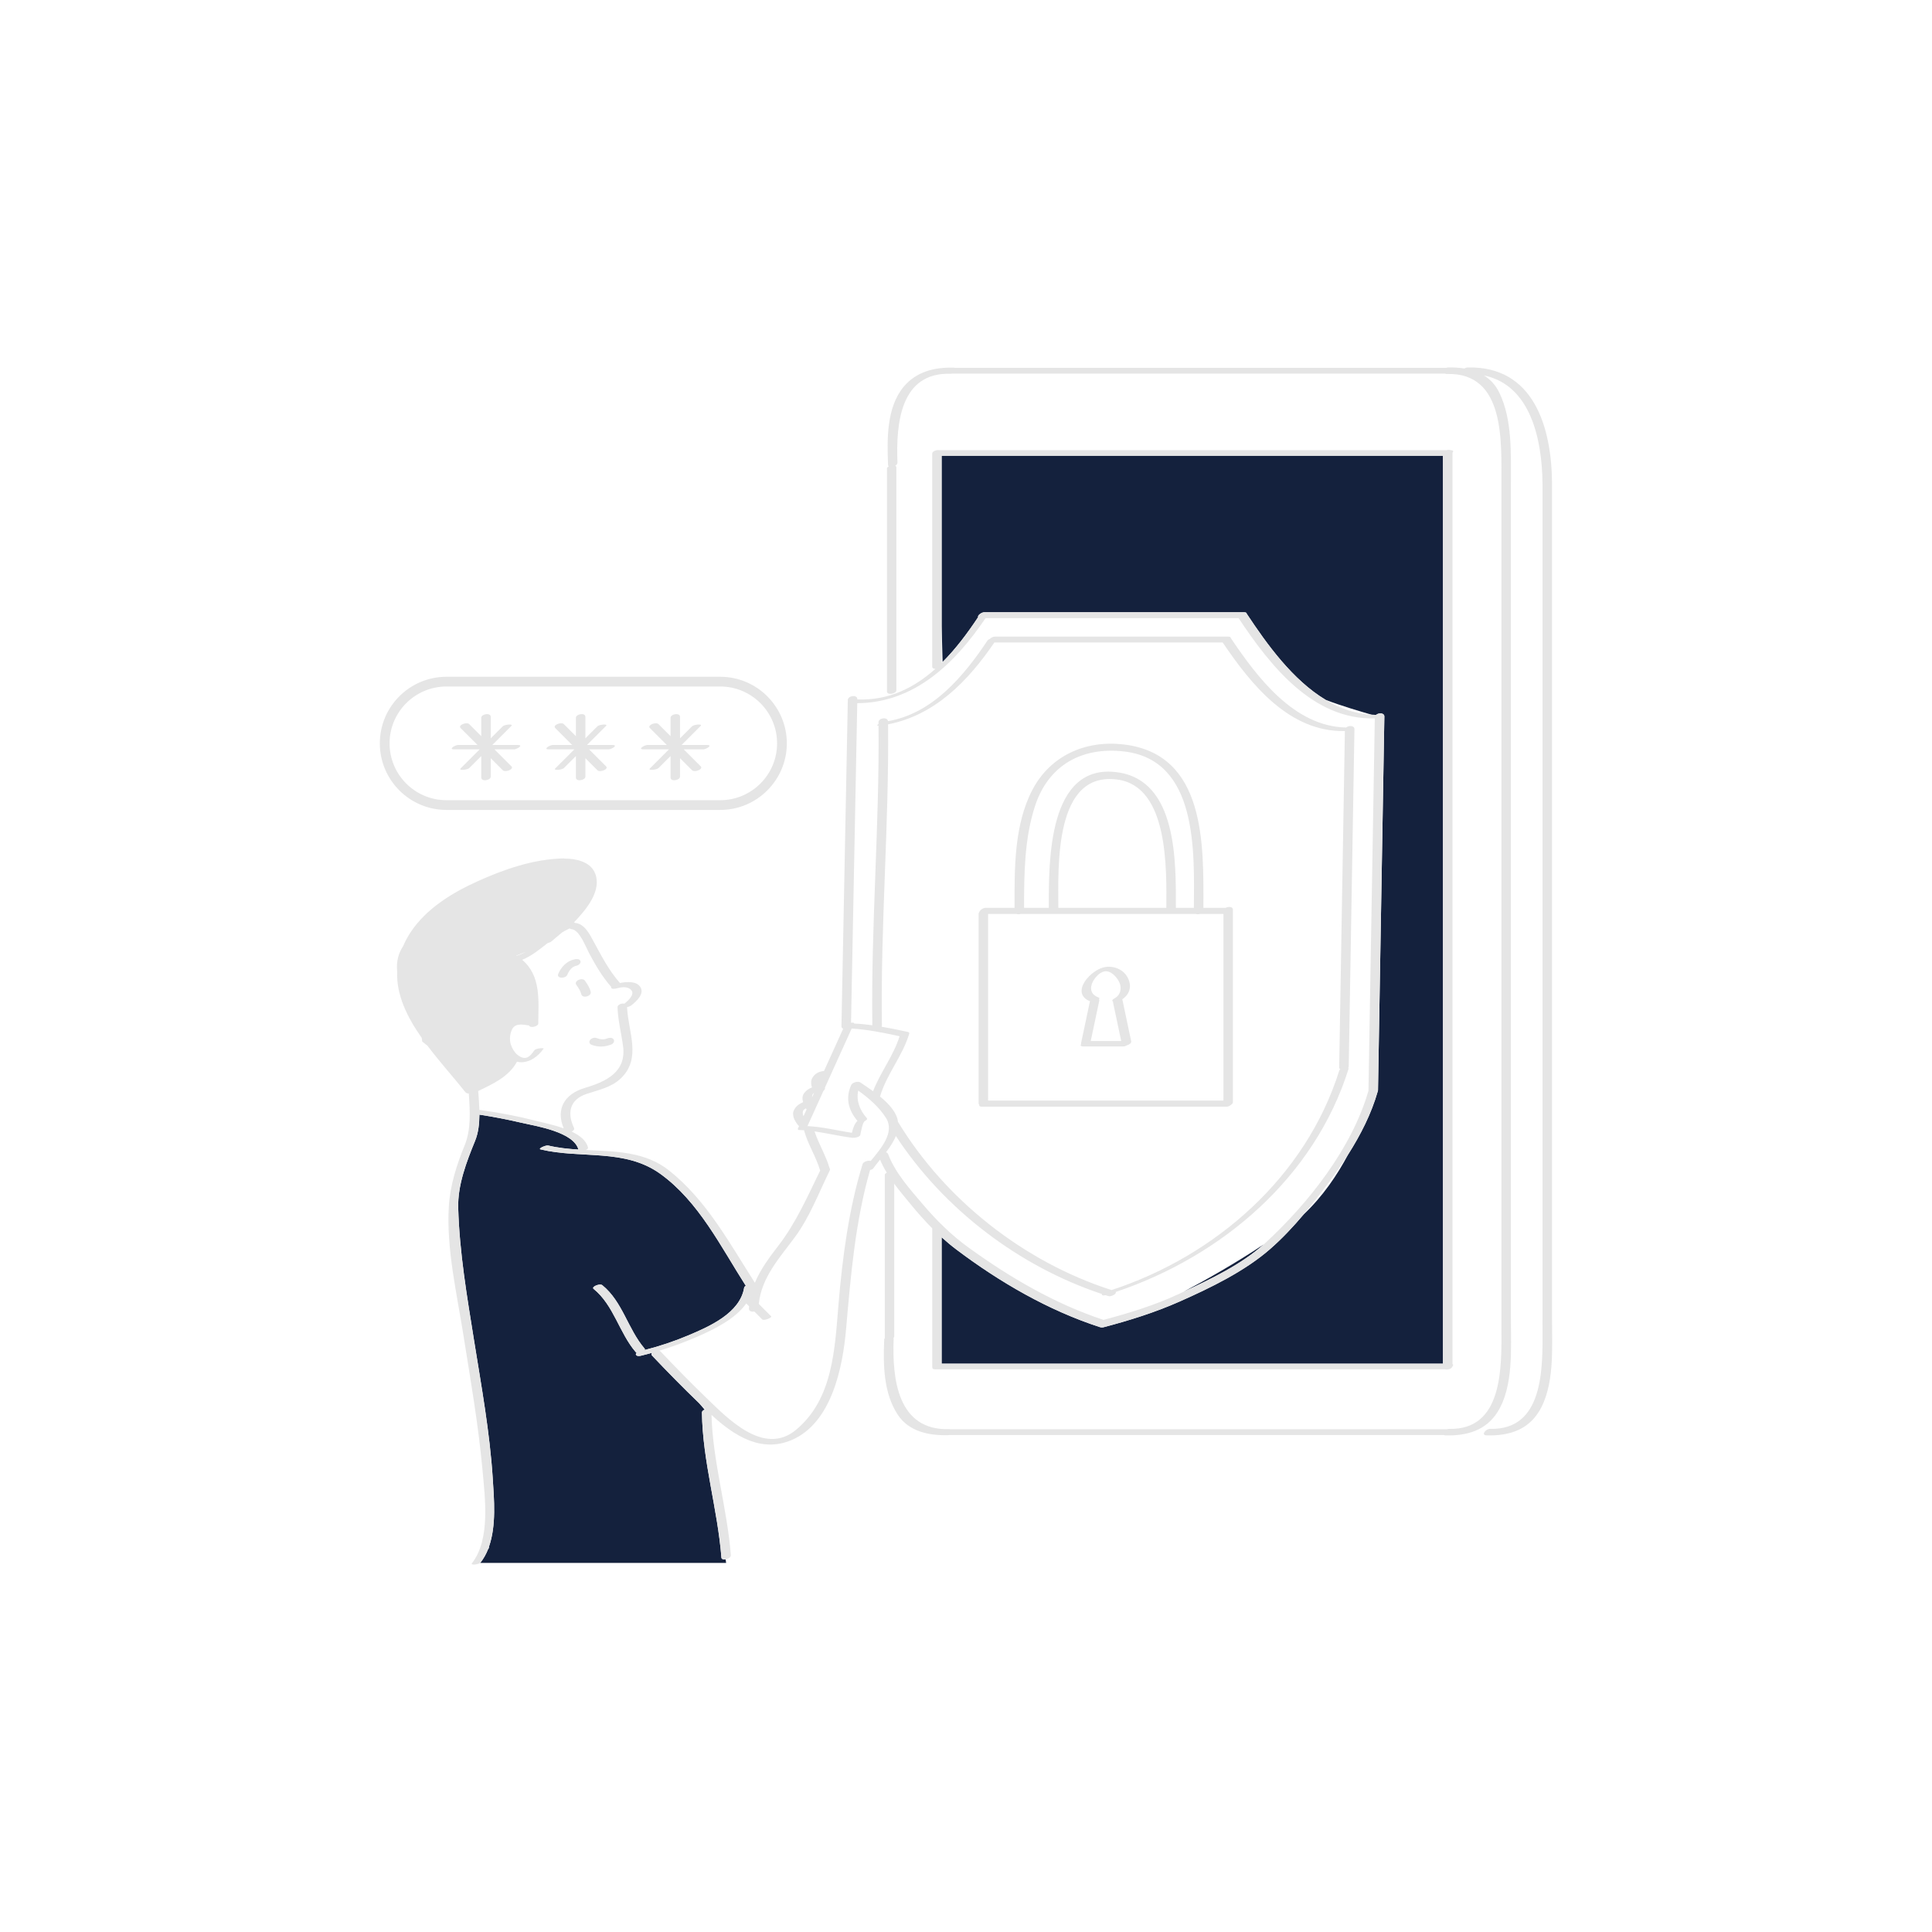 <?xml version="1.0" standalone="no"?>
<svg version="1.1" id="Layer_1" xmlns="http://www.w3.org/2000/svg" xmlns:xlink="http://www.w3.org/1999/xlink" x="0px" y="0px" width="595.279px" height="595.281px" viewBox="0 0 595.279 595.281" enable-background="new 0 0 595.279 595.281" xml:space="preserve">
<path id="color_x5F_2" fill="#14213d" d="M364.7,398.007c6.896-3.664,15.872-8.732,24.644-14.561
	C382.43,389.617,373.12,394.068,364.7,398.007z M290.129,140.419c0,17.494,0,34.986,0,52.48l0.301,11.074
	c4.072-4.076,7.637-8.844,10.833-13.658c0.029-0.045,0.068-0.086,0.114-0.125c-0.291-0.504,0.99-1.545,1.895-1.545
	c26.667,0,53.335,0,80,0c0.646,0,0.874,0.197,0.853,0.461c0.02,0.02,0.042,0.033,0.057,0.057
	c6.166,9.32,14.106,20.371,24.271,26.473c4.801,1.84,10.889,3.641,14.202,4.58c0.439,0.023,0.881,0.047,1.325,0.051
	c0.798-0.686,2.58-0.686,2.561,0.512c-0.653,38.389-1.306,76.777-1.959,115.166c-0.002,0.129-0.038,0.244-0.09,0.354
	c-1.96,6.871-5.263,13.352-9.126,19.436c-3.293,6.211-7.779,12.893-13.722,18.475c-3.211,3.797-6.621,7.428-10.328,10.664
	c-7.813,6.822-18.36,11.938-27.797,16.123c-7.607,3.375-15.465,5.83-23.503,7.949c-0.362,0.096-0.673,0.082-0.927,0.002
	c-0.061-0.01-0.122-0.02-0.181-0.037c-15.938-5.166-30.892-13.859-44.221-23.906c-1.594-1.201-3.103-2.469-4.559-3.783
	c0,12.984,0,25.969,0,38.953c51.493,0,102.985,0,154.479,0c0-93.252,0-186.502,0-279.754
	C393.115,140.419,341.622,140.419,290.129,140.419z M203.495,361.712c-11.016-7.953-24.435-4.568-36.946-7.566
	c-0.918-0.221,1.646-1.361,2.363-1.188c3.01,0.721,6.14,1.043,9.306,1.242c-1.438-5.439-13.072-7.227-17.465-8.242
	c-4.311-1-8.665-1.852-13.042-2.521c-0.019,2.84-0.331,5.625-1.327,8.063c-2.63,6.434-5.397,13.611-5.204,20.666
	c0.376,13.713,2.716,27.346,4.884,40.863c2.264,14.117,4.854,28.301,5.762,42.588c0.4,6.305,1.12,14.418-1.16,20.914v0.449
	l-0.271,0.314c-0.596,1.5-1.361,2.902-2.35,4.164c-0.024,0.031-0.06,0.063-0.1,0.094h75.785l-0.163-1.104
	c-0.646,0.104-1.249-0.029-1.286-0.51c-1.167-15.039-5.801-29.588-6.006-44.729c-0.005-0.375,0.362-0.688,0.834-0.879l-1.784-2.072
	c-4.929-4.744-9.723-9.633-14.429-14.596c-0.271-0.283-0.217-0.58,0.004-0.838c-1.159,0.322-2.321,0.631-3.488,0.906
	c-1.322,0.313-1.85-0.4-1.252-0.941c-0.111-0.041-0.208-0.098-0.277-0.178c-5.128-5.979-6.753-14.436-13-19.5
	c-0.769-0.623,1.912-1.758,2.694-1.123c6.258,5.074,7.874,13.523,13,19.5c0.131,0.152,0.145,0.313,0.077,0.465
	c4.512-1.154,8.979-2.635,13.259-4.436c6.512-2.736,16.098-6.877,17.371-14.773c0.036-0.225,0.232-0.422,0.502-0.582
	C222.104,384.156,215.311,370.244,203.495,361.712z M180.482,354.316c-0.007,0.004-0.016,0.008-0.022,0.01
	c0.021,0.002,0.043,0.002,0.064,0.004C180.509,354.326,180.496,354.322,180.482,354.316z"></path>
<path id="color_x5F_1" d="M180.229,302.166c0.741,1.051,1.463,2.135,1.776,3.4c0.351,1.408-2.549,2.18-2.896,0.775
	c-0.271-1.088-0.889-1.971-1.525-2.873C176.685,302.195,179.434,301.037,180.229,302.166z M172.013,300.054
	c-0.641,1.537,2.276,1.512,2.771,0.328c0.553-1.326,1.396-2.551,2.88-2.842c0.575-0.111,1.364-0.703,1.185-1.379
	c-0.195-0.729-1.141-0.713-1.715-0.602C174.735,296.031,172.931,297.851,172.013,300.054z M182.241,321.91
	c2.116,0.801,4.054,0.688,6.149-0.104c0.583-0.221,1.071-1.004,0.662-1.576c-0.462-0.646-1.354-0.502-1.98-0.264
	c-1.104,0.418-2.099,0.305-3.185-0.105c-0.69-0.262-1.584-0.027-2.049,0.551C181.405,320.949,181.587,321.662,182.241,321.91z
	 M301.73,340.408c-0.127-0.129-0.207-0.297-0.207-0.52c0-19.443,0-38.889,0-58.332c0-0.18,0.078-0.342,0.201-0.486
	c0.094-0.557,1.119-1.346,1.924-1.346c2.982,0,5.967,0,8.949,0c-0.011-12.004-0.19-25.514,5.505-36.371
	c5.543-10.564,16.372-15.357,28.117-13.979c25.297,2.971,24.627,30.65,24.563,50.35c2.276,0,4.554,0,6.831,0
	c0.859-0.447,2.266-0.416,2.266,0.543c0,19.777,0,39.555,0,59.334c0,0.299-0.208,0.555-0.509,0.748
	c-0.396,0.354-0.964,0.645-1.452,0.645c-25.111,0-50.223,0-75.334,0C301.859,340.994,301.648,340.734,301.73,340.408z
	 M315.53,279.724c2.543,0,5.086,0,7.629,0c-0.03-14.246-0.336-44.83,21.262-41.756c18.334,2.611,17.909,27.543,17.882,41.756
	c1.853,0,3.702,0,5.554,0c0.095-17.254,1.309-45.508-21.475-48.182c-13.021-1.529-23.391,4.236-27.486,16.84
	C315.624,258.443,315.535,269.236,315.53,279.724z M359.368,279.724c0.048-11.963,0.719-37.279-14.975-39.514
	c-19.568-2.787-18.353,26.604-18.301,39.514C337.185,279.724,348.277,279.724,359.368,279.724z M304.441,281.609
	c0,19.166,0,38.332,0,57.5c24.174,0,48.348,0,72.521,0c0-19.166,0-38.334,0-57.5c-2.428,0-4.855,0-7.284,0
	c-0.414,0.115-0.865,0.125-1.218,0c-18.011,0-36.021,0-54.033,0c-0.413,0.115-0.864,0.125-1.217,0
	C310.287,281.609,307.364,281.609,304.441,281.609z M333.129,321.691c-0.038-0.09-0.055-0.195-0.027-0.322
	c0.899-4.248,1.8-8.494,2.697-12.74c0.009-0.045,0.029-0.084,0.048-0.127c-6.331-2.543,0.375-10.018,4.848-10.57
	c2.811-0.348,5.677,0.906,6.911,3.572c1.194,2.578,0.357,4.947-1.837,6.391c0.033,0.055,0.059,0.115,0.072,0.182
	c0.898,4.248,1.797,8.494,2.695,12.742c0.117,0.557-0.523,1.018-1.233,1.213c-0.371,0.227-0.806,0.393-1.15,0.393
	c-4.119,0-8.237,0-12.355,0C332.896,322.423,332.832,322.07,333.129,321.691z M338.51,307.347c0.33,0.115,0.308,0.309,0.094,0.512
	c0.098,0.109,0.145,0.254,0.104,0.441c-0.88,4.152-1.759,8.307-2.638,12.459c3.131,0,6.262,0,9.393,0
	c-0.84-3.969-1.68-7.938-2.52-11.906c-0.019-0.084-0.015-0.162,0-0.24c-0.539-0.248,0.01-0.781,0.341-0.947
	c1.943-0.969,2.48-3.102,1.585-5.039c-0.728-1.568-2.647-3.719-4.631-3.316c-1.658,0.336-3.314,2.346-3.827,3.875
	C335.739,305.191,336.517,306.65,338.51,307.347z M474.13,434.982c-3.604,5.791-9.488,7.441-16.023,7.287
	c-1.963-0.047-0.305-2.041,1.028-2.01c16.53,0.391,16.216-18.566,16.143-31.215c0-0.004-0.001-0.006-0.001-0.01
	c0-0.068,0-0.141,0-0.211c-0.005-0.723-0.008-1.428-0.007-2.102c0-0.014,0.006-0.025,0.007-0.039c0-85.875,0-171.752,0-257.629
	c-0.001-0.014-0.007-0.025-0.007-0.041c-0.119-13.725-3.716-30.379-18.028-33.328c1.935,1.207,3.566,2.922,4.721,5.303
	c4.042,8.348,3.549,18.744,3.568,27.775c0,0.014-0.005,0.025-0.006,0.039c0,85.875,0,171.748,0,257.623
	c0.001,0.018,0.006,0.029,0.006,0.047c-0.02,8.863,0.86,20.59-4.066,28.508c-3.604,5.793-9.487,7.443-16.023,7.289
	c-0.262-0.008-0.454-0.049-0.598-0.115c-50.779,0-101.559,0-152.339,0c-0.104,0.021-0.214,0.037-0.329,0.041
	c-5.811,0.184-12.129-1.068-15.553-6.289c-4.437-6.764-4.503-15.354-4.19-23.164c0.007-0.162,0.078-0.311,0.187-0.443
	c0-16.785,0-33.57,0-50.355c0-0.242,0.259-0.445,0.619-0.604c-0.798-1.305-1.502-2.646-2.082-4.031
	c-0.748,0.918-1.472,1.814-2.093,2.701c-0.146,0.209-0.539,0.389-0.983,0.506c-4.569,15.887-5.961,32.623-7.394,49.016
	c-1.022,11.695-4.396,28.875-16.762,34.16c-9.498,4.061-17.863-1.436-24.703-7.736c0.399,14.598,4.834,28.68,5.961,43.209
	c0.053,0.664-0.813,1.156-1.61,1.283c-0.646,0.105-1.249-0.029-1.286-0.508c-1.167-15.041-5.801-29.59-6.006-44.73
	c-0.005-0.375,0.362-0.688,0.834-0.879c0.093-0.037,0.188-0.07,0.288-0.1c-0.693-0.654-1.385-1.313-2.072-1.973
	c-4.929-4.744-9.723-9.635-14.429-14.596c-0.271-0.283-0.217-0.582,0.004-0.838c-1.159,0.322-2.321,0.629-3.488,0.906
	c-1.322,0.313-1.85-0.4-1.252-0.941c-0.111-0.041-0.208-0.098-0.277-0.178c-5.128-5.979-6.753-14.436-13-19.5
	c-0.769-0.625,1.912-1.758,2.694-1.123c6.258,5.074,7.874,13.523,13,19.5c0.131,0.152,0.145,0.313,0.077,0.465
	c4.512-1.154,8.979-2.637,13.259-4.436c6.512-2.736,16.098-6.877,17.371-14.773c0.036-0.225,0.232-0.424,0.502-0.582
	c-7.685-12.008-14.478-25.92-26.292-34.451c-11.016-7.953-24.435-4.568-36.946-7.566c-0.918-0.221,1.646-1.359,2.363-1.188
	c3.01,0.721,6.14,1.043,9.306,1.244c-1.438-5.441-13.072-7.229-17.465-8.244c-4.311-1-8.665-1.852-13.042-2.521
	c-0.019,2.842-0.331,5.625-1.327,8.063c-2.63,6.434-5.397,13.613-5.205,20.666c0.377,13.713,2.717,27.346,4.885,40.863
	c2.264,14.117,4.854,28.301,5.762,42.588c0.4,6.305,1.12,14.418-1.16,20.916c-0.089,0.254-0.172,0.512-0.271,0.762
	c-0.596,1.5-1.361,2.904-2.35,4.164c-0.024,0.033-0.06,0.063-0.1,0.096c-0.65,0.502-3.099,0.818-2.531,0.094
	c5.751-7.332,4.018-20.168,3.243-28.725c-1.27-14.029-3.719-27.922-5.925-41.824c-2.014-12.688-5.246-26.537-4.441-39.453
	c0.407-6.531,2.448-12.846,4.911-18.871c1.971-4.82,1.6-10.555,1.233-15.852c-0.414,0.008-0.802-0.105-1.033-0.398
	c-3.581-4.51-7.908-9.293-11.708-14.336l-1.631-1.301c0,0,0.026-0.303-0.138-1.119c-4.496-6.4-7.844-13.207-7.556-20.396
	c-0.361-3.486,0.636-6.053,1.807-7.795c0.61-1.43,1.366-2.871,2.326-4.328c4.787-7.266,12.809-12.18,20.593-15.691
	c8.31-3.748,17.231-6.855,26.429-7.063c0.205-0.004,0.375,0.02,0.526,0.057c3.408-0.008,7.741,0.941,9.228,4.363
	c2.299,5.301-2.485,11.193-6.426,15.275c0.128,0.049,0.241,0.107,0.338,0.178c0.021,0,0.042-0.002,0.063,0
	c2.881,0.322,4.357,3.373,5.601,5.65c2.444,4.48,4.749,9.012,8.156,12.859c2.112-0.422,4.9-0.586,6.153,1.043
	c1.654,2.148-1.053,4.596-2.617,5.826c-0.367,0.289-0.854,0.477-1.343,0.543c0.327,7.727,4.597,15.865-2.02,22.063
	c-2.953,2.768-6.843,3.475-10.525,4.729c-5.195,1.766-5.958,5.895-3.813,10.42c0.229,0.479-0.165,0.912-0.732,1.154
	c2.558,1.211,4.617,2.814,5.065,5.012c0.049,0.232-0.265,0.469-0.697,0.652c-0.008,0.002-0.016,0.008-0.022,0.01
	c0.021,0.002,0.043,0.002,0.064,0.004c9.079,0.447,18.29,0.438,25.692,6.359c11.621,9.301,18.474,22.238,26.368,34.543
	c1.704-4.074,4.388-7.727,7.187-11.352c5.533-7.172,8.977-15.146,12.927-23.211c-1.233-4.238-3.738-7.971-4.915-12.232
	c-0.018-0.063-0.021-0.123-0.021-0.184c-0.486-0.033-0.974-0.07-1.462-0.084c-0.381-0.01-0.477-0.102-0.403-0.229
	c-0.075-0.029-0.113-0.068-0.09-0.121c0.134-0.293,0.268-0.588,0.4-0.883c-0.113-0.063-0.217-0.139-0.299-0.24
	c-0.995-1.24-2.076-3.059-1.274-4.682c0.585-1.182,1.635-1.914,2.798-2.43c-0.271-0.951-0.283-1.945,0.325-2.771
	c0.631-0.854,1.476-1.406,2.415-1.752c-0.298-0.934-0.382-1.934,0.052-2.82c0.704-1.441,2.144-2.113,3.667-2.262
	c1.964-4.332,3.926-8.662,5.889-12.992c-0.311-0.15-0.523-0.416-0.516-0.83c0.653-33.5,1.308-67,1.959-100.5
	c0.026-1.322,2.968-1.746,2.938-0.217c0,0.021-0.001,0.039-0.001,0.061c9.643,0.379,17.477-3.551,24.035-9.41
	c-0.533-0.016-0.97-0.227-0.97-0.719c0-21.883,0-43.766,0-65.65c0-0.682,1.325-1.176,2.187-1.031c52.112,0,104.226,0,156.339,0
	c0.436-0.117,0.907-0.127,1.257,0.008c0.84,0.033,0.857,0.426,0.518,0.828c0,93.586,0,187.17,0,280.754
	c0.313,0.154,0.243,0.455-0.023,0.758c-0.179,0.719-1.566,1.145-2.354,0.857c-52.18,0-104.357,0-156.538,0
	c-0.264,0.037-0.521,0.035-0.743-0.016c-0.433-0.045-0.595-0.201-0.578-0.408c-0.036-0.08-0.061-0.166-0.061-0.27
	c0-14.248,0-28.496,0-42.744c-2.241-2.25-4.356-4.633-6.413-7.131c-1.741-2.113-3.599-4.311-5.299-6.613c0,15.705,0,31.412,0,47.117
	c0,0.129-0.078,0.248-0.202,0.354c0.024,0.08,0.041,0.166,0.036,0.268c-0.501,12.492,1.246,28.379,17.152,27.881
	c0.203-0.006,0.371,0.012,0.52,0.041c50.944,0,101.892,0,152.836,0c0.203-0.074,0.411-0.119,0.613-0.115
	c16.53,0.393,16.214-18.564,16.141-31.215c0-0.004-0.002-0.006-0.002-0.008c0-0.07,0-0.143,0-0.213
	c-0.004-0.723-0.007-1.428-0.006-2.102c0-0.014,0.005-0.025,0.006-0.039c0-85.875,0-171.75,0-257.627
	c-0.001-0.016-0.006-0.025-0.006-0.043c-0.026-12.797,1.249-34.213-16.68-33.787c-0.307,0.01-0.543-0.039-0.729-0.115
	c-50.643,0-101.283,0-151.924,0c-0.137,0.031-0.271,0.053-0.401,0.049c-15.458-0.486-16.832,15.322-16.354,27.342
	c0.017,0.404-0.273,0.744-0.675,0.982c0.208,0.115,0.346,0.297,0.346,0.568c0,22.889,0,45.777,0,68.666
	c0,1.01-2.904,1.611-2.904,0.338c0-22.889,0-45.777,0-68.666c0-0.281,0.229-0.527,0.554-0.715c-0.126-0.094-0.211-0.223-0.218-0.4
	c-0.312-7.793-0.527-17.742,4.829-24.137c3.927-4.688,9.579-6.041,15.485-5.855c0.153,0.006,0.276,0.023,0.387,0.049
	c50.433,0,100.864,0,151.297,0c0.179-0.066,0.376-0.111,0.594-0.115c1.705-0.041,3.396,0.053,5.021,0.32
	c0.254-0.186,0.588-0.313,0.979-0.32c20.337-0.479,25.838,18.35,25.988,35.547c0,0.016-0.006,0.027-0.007,0.043
	c0,85.873,0,171.746,0,257.621c0.001,0.018,0.007,0.029,0.007,0.045C478.179,415.337,479.058,427.064,474.13,434.982z
	 M176.208,286.31c-0.337-0.037-0.56-0.127-0.702-0.244c-0.37,0.166-0.729,0.346-1.085,0.533c-0.081,0.041-0.162,0.084-0.242,0.127
	c-0.338,0.186-0.671,0.377-0.998,0.58l-3.47,2.912l-1.074,0.426c-2.414,1.938-4.827,3.887-7.742,5.086
	c5.869,4.957,5.013,12.596,4.954,19.645c-0.009,0.916-2.575,1.512-2.871,0.555c-0.149,0.004-0.299,0-0.439-0.023
	c-1.894-0.346-4.019-0.607-4.89,1.527c-0.549,1.35-0.707,3.014-0.239,4.418c0.389,1.168,1.037,2.318,1.992,3.123
	c0.108,0.094,0.223,0.18,0.34,0.262c0.099,0.068,0.195,0.141,0.299,0.201c2.155,1.271,3.312,0.039,4.597-1.818
	c0.479-0.691,3.032-0.781,2.854-0.523c-1.646,2.377-4.372,4.455-7.458,4.168c-0.255-0.021-0.504-0.074-0.751-0.129
	c-2.447,4.574-7.373,6.822-11.938,9.016c0.146,1.891,0.305,3.873,0.354,5.854c0.086-0.01,0.165-0.014,0.225-0.006
	c5.765,0.795,11.534,1.877,17.168,3.326c1.985,0.512,5.408,1.197,8.599,2.336c-2.525-6.014,0.313-10.611,6.472-12.445
	c6.638-1.977,12.875-4.912,11.812-12.895c-0.535-4.012-1.567-7.912-1.703-11.973c-0.027-0.807,1.252-1.295,2.128-1.105
	c1.029-0.822,3.346-2.844,2.067-4.223c-1.138-1.227-3.129-0.869-4.556-0.471c-0.371,0.104-1.473,0.297-1.626-0.273
	c-0.022-0.084-0.014-0.16,0.008-0.234c-2.754-3.125-4.82-6.689-6.781-10.35C180.573,291.941,178.589,286.578,176.208,286.31z
	 M161.95,293.3l-2.885,1.145c0,0,0.018,0.031,0.044,0.072C160.11,294.201,161.056,293.792,161.95,293.3z M290.129,204.277
	c0.103-0.1,0.201-0.203,0.301-0.303c4.072-4.076,7.637-8.844,10.833-13.658c0.029-0.045,0.068-0.086,0.114-0.125
	c-0.291-0.504,0.99-1.545,1.895-1.545c26.667,0,53.335,0,80,0c0.646,0,0.874,0.197,0.853,0.461c0.02,0.02,0.042,0.033,0.057,0.057
	c6.166,9.32,14.106,20.369,24.271,26.473c4.319,2.594,9.043,4.289,14.202,4.58c0.439,0.023,0.881,0.047,1.325,0.051
	c0.798-0.686,2.58-0.686,2.561,0.512c-0.653,38.389-1.306,76.777-1.959,115.166c-0.002,0.102-0.036,0.191-0.071,0.281
	c-0.002,0.008-0.002,0.016-0.004,0.023c-0.005,0.018-0.01,0.031-0.015,0.049c-1.96,6.871-5.263,13.352-9.126,19.436
	c-1.896,2.982-3.923,5.871-5.997,8.662c-2.46,3.311-5.022,6.617-7.725,9.813c-3.211,3.797-6.621,7.428-10.328,10.664
	c-7.813,6.822-18.36,11.938-27.797,16.123c-7.607,3.375-15.465,5.83-23.503,7.949c-0.363,0.096-0.673,0.082-0.927,0.002
	c-0.062-0.01-0.122-0.02-0.181-0.037c-15.938-5.166-30.892-13.859-44.221-23.906c-1.594-1.201-3.103-2.469-4.559-3.783
	c0,12.984,0,25.969,0,38.953c51.493,0,102.985,0,154.479,0c0-93.252,0-186.502,0-279.754c-51.492,0-102.984,0-154.479,0
	c0,17.494,0,34.988,0,52.482C290.129,196.693,290.129,200.486,290.129,204.277z M254.168,335.119
	c0.028,0.084,0.042,0.18,0.023,0.293c-0.044,0.268-0.226,0.494-0.461,0.674c-1.645,3.627-3.288,7.256-4.933,10.883
	c4.601,0.215,9.127,1.363,13.68,2.076c0.326-1.348,0.758-2.766,1.713-3.688c-2.771-3.268-3.767-7.059-1.897-11.086
	c0.362-0.781,2.091-1.227,2.794-0.75c1.087,0.738,2.481,1.652,3.922,2.695c2.261-5.873,6.284-10.883,8.17-16.939
	c-4.833-1.045-9.807-2.061-14.76-2.367C259.668,322.978,256.918,329.048,254.168,335.119z M271.724,315.957
	c0.002,0.143-0.034,0.271-0.089,0.391c2.689,0.459,5.362,1.018,7.996,1.588c0.34,0.074,0.486,0.193,0.51,0.33
	c0.031,0.049,0.047,0.105,0.025,0.176c-2.042,6.93-6.959,12.449-9,19.377c-0.004,0.014-0.014,0.023-0.019,0.037
	c2.756,2.254,5.215,4.939,5.527,7.785c14.617,24.131,38.942,43.238,65.816,51.846c32.129-10.541,59.894-34.938,70.172-67.684
	c0.035-0.111,0.134-0.213,0.267-0.305c-0.189-0.16-0.311-0.387-0.306-0.697c0.585-34.516,1.169-69.031,1.754-103.547
	c-17.091,0.332-28.845-14.262-37.649-27.297c-23.449,0-46.897,0-70.347,0c-8.107,11.885-18.341,22.422-32.753,25.217
	C273.95,254.119,271.282,285.009,271.724,315.957z M250.801,336.798c-0.256,0.145-0.456,0.355-0.527,0.689
	c-0.043,0.201-0.057,0.398-0.055,0.596C250.412,337.656,250.607,337.226,250.801,336.798z M247.576,343.916
	c0.317-0.701,0.635-1.402,0.953-2.105c-0.05-0.043-0.096-0.092-0.133-0.148c-0.03-0.049-0.06-0.102-0.089-0.15
	c-0.469,0.23-0.877,0.549-0.948,1.006C247.282,343.017,247.385,343.48,247.576,343.916z M231.253,399.443
	c0.012-0.049,0.02-0.098,0.03-0.146c-0.022,0.049-0.05,0.094-0.073,0.143C231.225,399.441,231.239,399.441,231.253,399.443z
	 M272.988,344.462c-2.146-3.406-5.286-6.088-8.557-8.441c-0.649,3.072,0.398,5.936,2.655,8.502c0.272,0.311-0.142,0.686-0.729,0.945
	c-0.705,0.814-1.087,3.396-1.293,4.242c-0.161,0.664-1.841,0.928-2.364,0.865c-3.917-0.467-7.805-1.416-11.723-1.975
	c1.261,3.877,3.479,7.375,4.619,11.301c0.161,0.195,0.199,0.469,0.022,0.828c-3.371,6.859-6.126,14.258-10.697,20.449
	c-4.741,6.422-10.293,12.406-11.124,20.588c1.268,1.268,2.534,2.533,3.801,3.801c0.395,0.396-2.229,1.477-2.736,0.967
	c-0.813-0.813-1.626-1.627-2.439-2.439c-0.81,0.17-1.699-0.084-1.662-0.939c0.011-0.227,0.034-0.447,0.052-0.672
	c-0.29-0.289-0.581-0.58-0.871-0.871c-3.465,4.855-10.027,8.035-15.018,10.205c-3.837,1.67-7.796,3.145-11.82,4.367
	c0.182,0.049,0.342,0.129,0.461,0.254c4.537,4.783,9.153,9.502,13.892,14.088c6.787,6.568,17.934,18.221,27.805,10.027
	c11.507-9.553,11.954-25.223,13.11-38.895c1.214-14.344,3.164-29.188,7.398-42.973c0.246-0.799,1.743-1.217,2.508-0.98
	C271.483,353.839,275.775,348.89,272.988,344.462z M273.68,355.664c2.111,5.654,6.723,10.785,10.581,15.316
	c4.318,5.068,8.759,9.492,14.159,13.404c12.753,9.24,26.576,17.34,41.588,22.293c7.98-2.119,15.84-4.533,23.34-8.039
	c0.447-0.209,0.899-0.42,1.353-0.633c8.421-3.938,17.729-8.389,24.644-14.561c0.188-0.168,0.384-0.332,0.569-0.504
	c13.338-12.33,26.638-29.205,31.729-46.854c0.651-38.246,1.302-76.492,1.952-114.738c-19.138,0.492-32.279-16.314-41.968-30.895
	c-25.988,0-51.976,0-77.962,0c-9.435,13.994-21.969,26.105-39.53,26.209c-0.64,32.818-1.279,65.637-1.919,98.453
	c0.563-0.045,1.012,0.006,0.94,0.162c-0.011,0.025-0.022,0.049-0.033,0.074c1.885,0.096,3.771,0.287,5.654,0.549
	c-0.423-30.779,2.213-61.504,1.909-92.281c-0.626,0.021-0.439-0.246-0.003-0.535c-0.002-0.184-0.001-0.365-0.003-0.549
	c-0.017-1.332,2.722-1.738,2.925-0.336c13.722-2.342,23.352-13.875,30.696-24.898c0.115-0.172,0.354-0.311,0.648-0.416
	c0.399-0.393,1.05-0.74,1.572-0.74c23.949,0,47.897,0,71.847,0c0.646,0,0.874,0.197,0.852,0.463c0.02,0.018,0.042,0.033,0.058,0.055
	c8.128,12.098,19.527,27.195,35.489,27.494c0.799-0.682,2.574-0.68,2.556,0.516c-0.587,34.637-1.173,69.273-1.761,103.912
	c-0.003,0.186-0.066,0.35-0.169,0.498c0.105,0.049,0.16,0.117,0.131,0.215c-10.528,33.543-39.078,57.789-71.741,68.77
	c0.345,0.613-1.479,1.533-2.267,1.287c-0.296-0.094-0.59-0.193-0.886-0.289c-0.883,0.213-1.272-0.016-1.067-0.346
	c-25.538-8.477-48.78-26.146-63.537-48.709c-0.69,1.768-1.813,3.43-3.041,5.018C273.298,355.132,273.558,355.333,273.68,355.664z
	 M117.031,229.037c0-11.311,9.202-20.512,20.513-20.512h84.375c11.312,0,20.514,9.201,20.514,20.512
	c0,11.313-9.202,20.516-20.514,20.516h-84.375C126.233,249.552,117.031,240.349,117.031,229.037z M120.031,229.037
	c0,9.658,7.855,17.516,17.513,17.516h84.375c9.657,0,17.514-7.857,17.514-17.516c0-9.654-7.856-17.512-17.514-17.512h-84.375
	C127.887,211.525,120.031,219.382,120.031,229.037z M139.95,230.892c2.617,0,5.235,0,7.852,0c-1.961,1.961-3.921,3.92-5.882,5.881
	c-0.718,0.719,2.107,0.436,2.652-0.111c1.238-1.236,2.476-2.475,3.714-3.713c0,2.199,0,4.398,0,6.6c0,1.42,2.922,0.902,2.922-0.271
	c0-1.889,0-3.777,0-5.666c1.234,1.234,2.469,2.469,3.703,3.703c0.799,0.799,3.549-0.316,2.676-1.189
	c-1.744-1.744-3.487-3.486-5.231-5.23c1.995,0,3.988,0,5.982,0c0.891,0,3.147-1.352,1.206-1.352c-2.617,0-5.234,0-7.852,0
	c1.961-1.961,3.921-3.92,5.882-5.881c0.718-0.719-2.107-0.434-2.652,0.111c-1.237,1.238-2.476,2.475-3.714,3.713
	c0-2.199,0-4.396,0-6.598c0-1.422-2.922-0.904-2.922,0.27c0,1.889,0,3.777,0,5.666c-1.234-1.234-2.468-2.469-3.703-3.703
	c-0.799-0.799-3.549,0.316-2.676,1.189c1.744,1.744,3.488,3.488,5.232,5.23c-1.995,0-3.989,0-5.984,0
	C140.267,229.542,138.009,230.892,139.95,230.892z M169.108,230.892c2.617,0,5.233,0,7.852,0c-1.961,1.961-3.921,3.92-5.882,5.881
	c-0.718,0.719,2.107,0.436,2.652-0.111c1.237-1.236,2.476-2.475,3.714-3.713c0,2.199,0,4.398,0,6.6c0,1.42,2.922,0.902,2.922-0.271
	c0-1.889,0-3.775,0-5.666c1.234,1.234,2.468,2.469,3.703,3.703c0.799,0.799,3.549-0.316,2.676-1.189
	c-1.744-1.744-3.488-3.486-5.232-5.23c1.995,0,3.989,0,5.984,0c0.89,0,3.147-1.352,1.206-1.352c-2.617,0-5.235,0-7.852,0
	c1.96-1.961,3.921-3.92,5.882-5.881c0.718-0.719-2.107-0.434-2.652,0.111c-1.238,1.236-2.476,2.475-3.714,3.713
	c0-2.199,0-4.398,0-6.598c0-1.422-2.922-0.904-2.922,0.27c0,1.889,0,3.777,0,5.666c-1.234-1.234-2.468-2.469-3.703-3.703
	c-0.799-0.799-3.549,0.316-2.676,1.189c1.744,1.744,3.487,3.488,5.231,5.23c-1.995,0-3.988,0-5.983,0
	C169.424,229.542,167.167,230.892,169.108,230.892z M198.267,230.892c2.616,0,5.233,0,7.852,0c-1.961,1.961-3.921,3.92-5.882,5.881
	c-0.718,0.719,2.106,0.436,2.651-0.111c1.238-1.236,2.478-2.477,3.716-3.715c0,2.201,0,4.4,0,6.602c0,1.42,2.922,0.902,2.922-0.271
	c0-1.889,0-3.775,0-5.666c1.233,1.234,2.468,2.469,3.703,3.703c0.799,0.799,3.549-0.316,2.676-1.189
	c-1.744-1.744-3.488-3.486-5.232-5.23c1.995,0,3.989,0,5.984,0c0.89,0,3.146-1.352,1.206-1.352c-2.618,0-5.235,0-7.854,0
	c1.961-1.961,3.921-3.92,5.883-5.881c0.718-0.719-2.107-0.434-2.652,0.111c-1.238,1.236-2.477,2.475-3.714,3.713
	c0-2.199,0-4.398,0-6.598c0-1.422-2.922-0.904-2.922,0.27c0,1.889,0,3.777,0,5.666c-1.234-1.232-2.47-2.469-3.703-3.703
	c-0.799-0.799-3.549,0.316-2.676,1.189c1.743,1.744,3.487,3.488,5.231,5.23c-1.995,0-3.989,0-5.982,0
	C198.582,229.542,196.325,230.892,198.267,230.892z" fill="#e5e5e5"></path>
</svg>